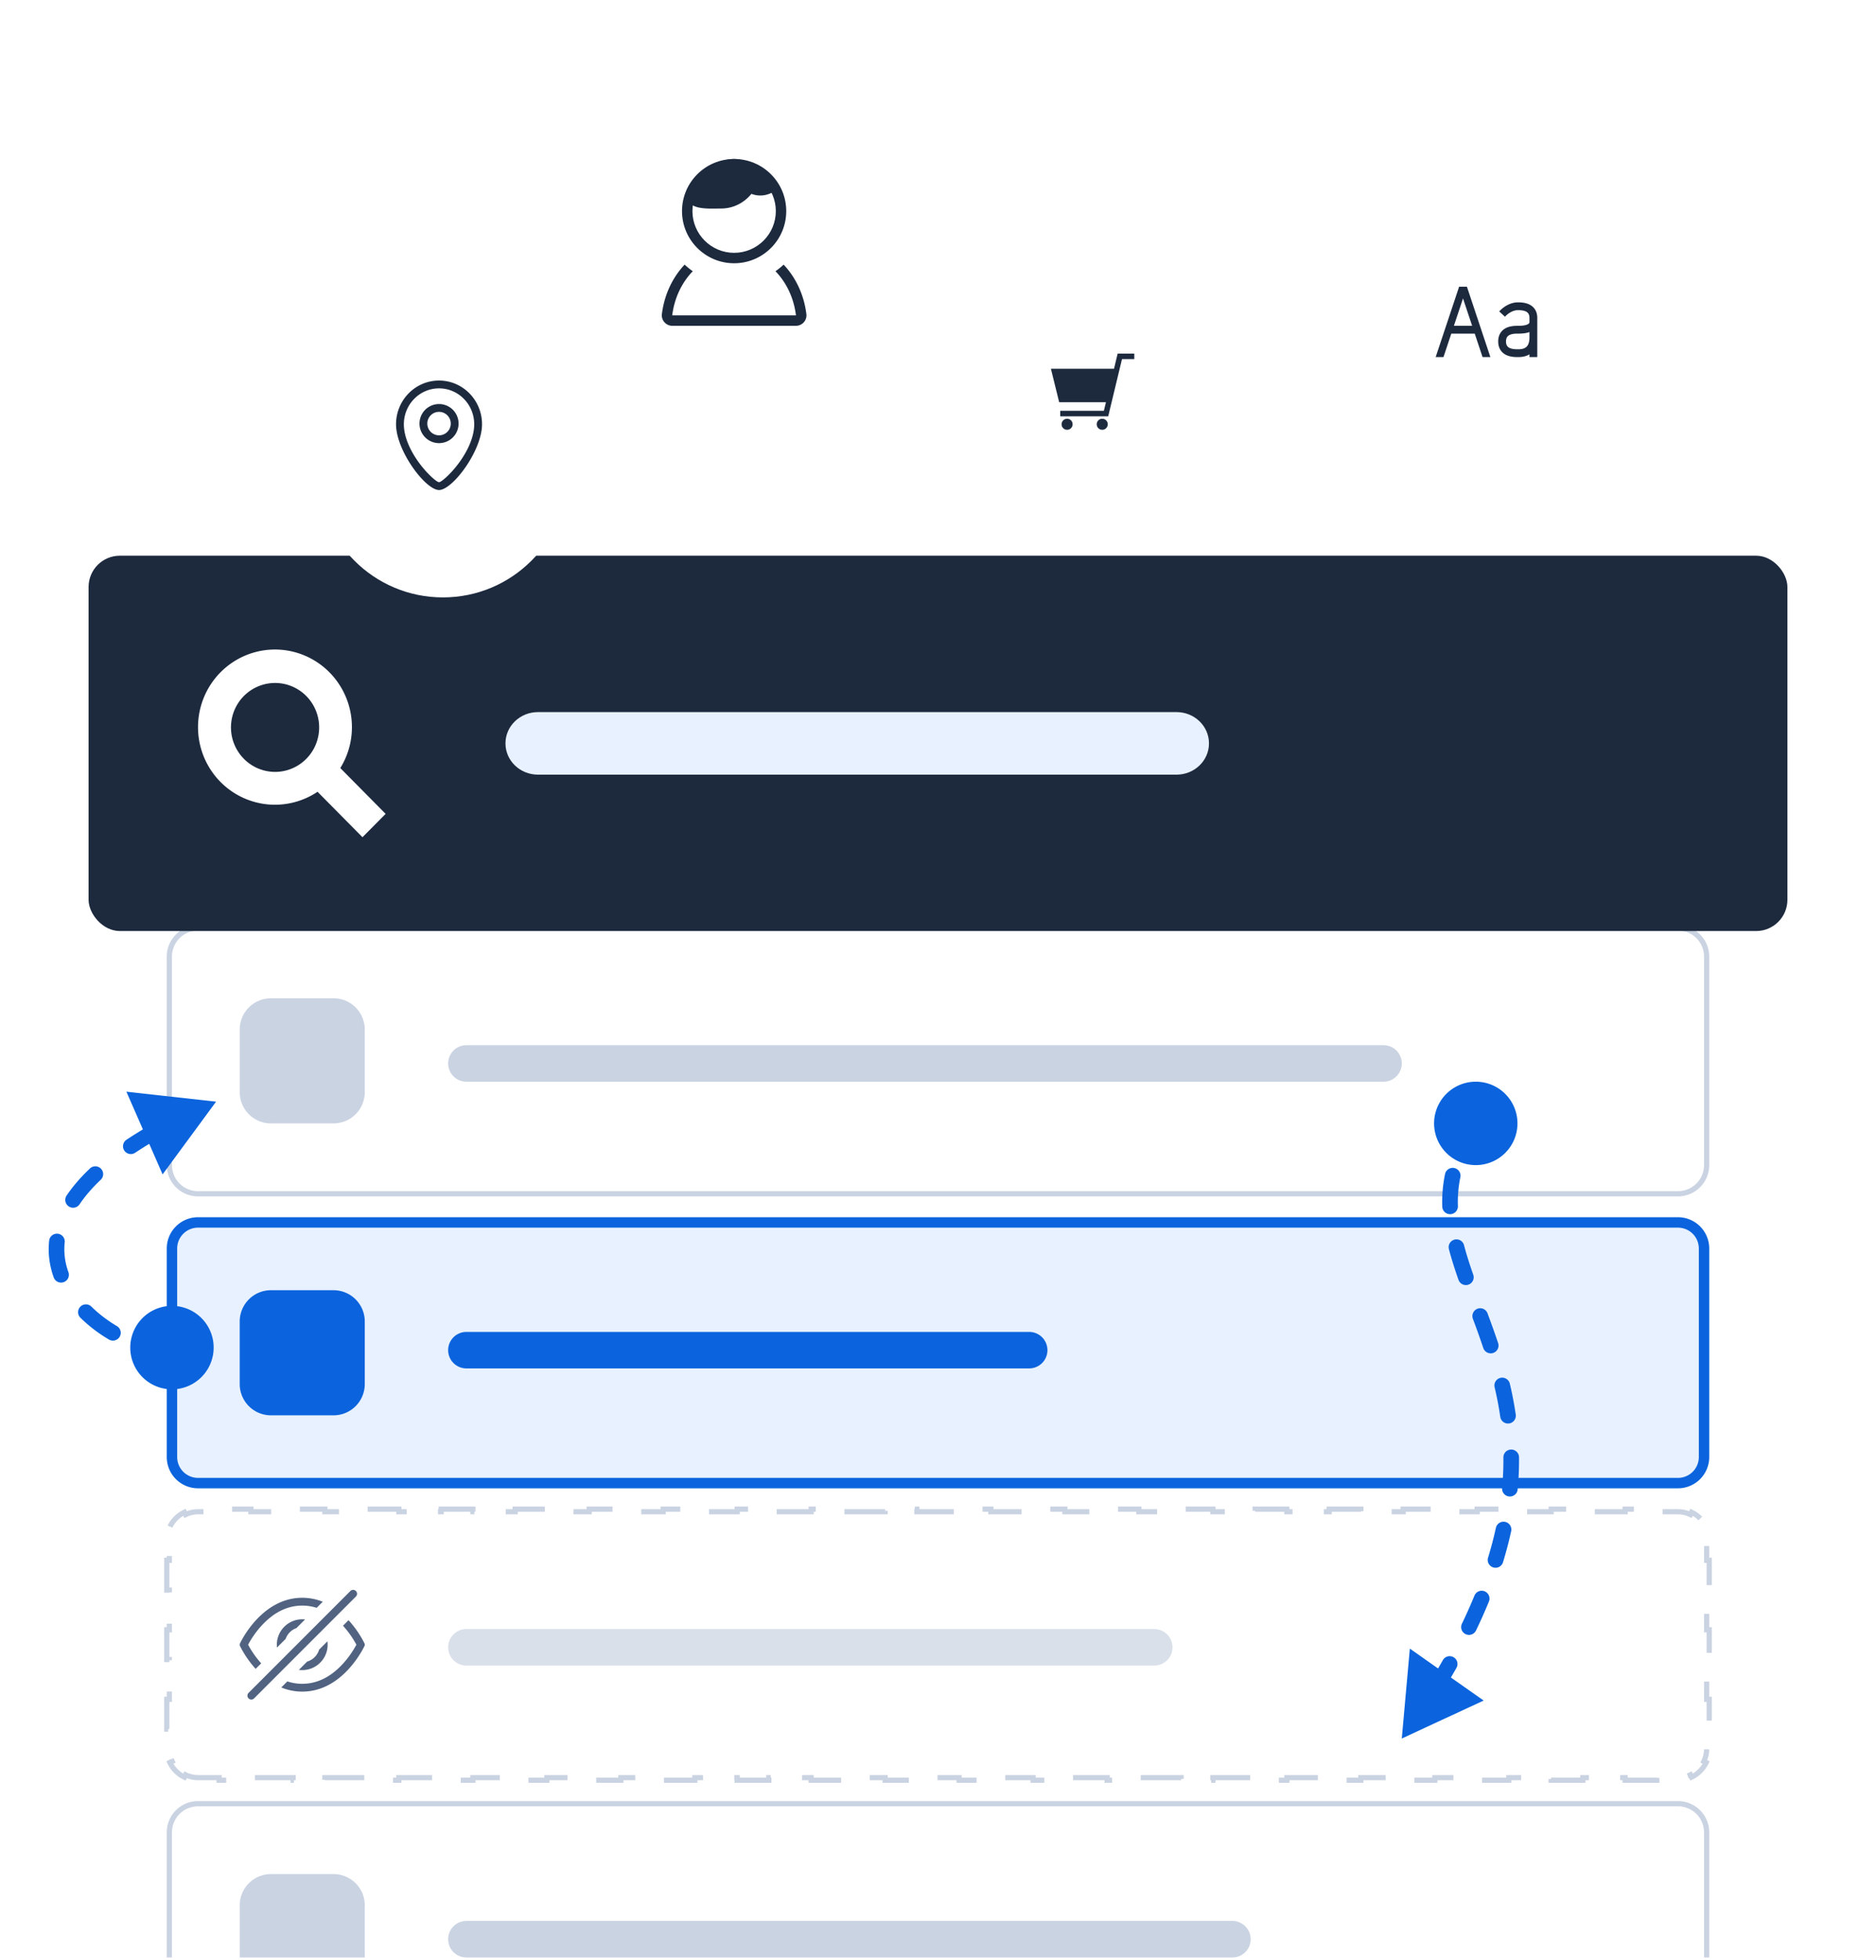 <svg xmlns="http://www.w3.org/2000/svg" width="360" height="376" fill="none"><g clip-path="url(#a)"><path fill="#fff" stroke="#CAD3E2" d="M38 346h284a5.5 5.5 0 0 1 5.5 5.5v40a5.5 5.5 0 0 1-5.5 5.5H38a5.5 5.5 0 0 1-5.5-5.5v-40A5.5 5.5 0 0 1 38 346Z"/><path fill="#CAD3E2" d="M86 372a3.5 3.5 0 0 1 3.5-3.5h147a3.5 3.5 0 1 1 0 7h-147A3.5 3.5 0 0 1 86 372m-40-6.5a6 6 0 0 1 6-6h12a6 6 0 0 1 6 6v12a6 6 0 0 1-6 6H52a6 6 0 0 1-6-6z"/><path stroke="#CAD3E2" stroke-dasharray="8 6" d="M38 341a5.5 5.5 0 0 1-2.387-.543l-.217.45a6.02 6.02 0 0 1-2.803-2.803l.45-.217a5.5 5.5 0 0 1-.543-2.387v-3.81H32v-5.714h.5v-7.619H32v-5.714h.5v-7.619H32v-5.714h.5v-3.81c0-.856.195-1.665.543-2.387l-.45-.217a6.02 6.02 0 0 1 2.803-2.803l.217.45A5.5 5.5 0 0 1 38 290h4.057v-.5h6.086v.5h8.114v-.5h6.086v.5h8.114v-.5h6.086v.5h8.114v-.5h6.086v.5h8.114v-.5h6.086v.5h8.114v-.5h6.086v.5h8.114v-.5h6.086v.5h8.114v-.5h6.086v.5h8.114v-.5h6.086v.5h8.114v-.5h6.086v.5h8.114v-.5h6.086v.5h8.114v-.5h6.086v.5h8.114v-.5h6.086v.5h8.114v-.5h6.086v.5h8.114v-.5h6.086v.5h8.114v-.5h6.086v.5h8.114v-.5h6.086v.5h8.114v-.5h6.086v.5h8.114v-.5h6.086v.5h8.114v-.5h6.086v.5H322a5.5 5.5 0 0 1 2.387.543l.217-.45a6.02 6.02 0 0 1 2.803 2.803l-.45.217a5.5 5.5 0 0 1 .543 2.387v3.81h.5v5.714h-.5v7.619h.5v5.714h-.5v7.619h.5v5.714h-.5v3.81a5.5 5.5 0 0 1-.543 2.387l.45.217a6.02 6.02 0 0 1-2.803 2.803l-.217-.45A5.5 5.5 0 0 1 322 341h-4.057v.5h-6.086v-.5h-8.114v.5h-6.086v-.5h-8.114v.5h-6.086v-.5h-8.114v.5h-6.086v-.5h-8.114v.5h-6.086v-.5h-8.114v.5h-6.086v-.5h-8.114v.5h-6.086v-.5h-8.114v.5h-6.086v-.5h-8.114v.5h-6.086v-.5h-8.114v.5h-6.086v-.5h-8.114v.5h-6.086v-.5h-8.114v.5h-6.086v-.5h-8.114v.5h-6.086v-.5h-8.114v.5h-6.086v-.5h-8.114v.5h-6.086v-.5h-8.114v.5h-6.086v-.5h-8.114v.5h-6.086v-.5h-8.114v.5h-6.086v-.5h-8.114v.5h-6.086v-.5h-8.114v.5h-6.086v-.5z"/><path fill="#CAD3E2" d="M86 316a3.5 3.5 0 0 1 3.5-3.5h132a3.5 3.5 0 1 1 0 7h-132A3.5 3.5 0 0 1 86 316" opacity=".7"/><path fill="#516381" d="m53.977 323.706 1.164-1.165c.91.301 1.863.459 2.858.459 3 0 5.61-1.433 7.838-3.88a18.2 18.2 0 0 0 2.552-3.62 18 18 0 0 0-2.552-3.619l-.017-.019 1.062-1.061c2.038 2.214 3.067 4.463 3.087 4.508q.03.069.031.148v.088q0 .078-.031.148c-.04.088-4.031 8.807-11.97 8.807a10.6 10.6 0 0 1-4.022-.794m-4.917-3.569c-2-2.193-3.01-4.4-3.029-4.444a.4.4 0 0 1-.031-.148v-.088a.35.35 0 0 1 .031-.148c.04-.089 4.03-8.809 11.968-8.809 1.444 0 2.756.288 3.938.76l-1.169 1.169A9 9 0 0 0 58 308c-2.998 0-5.608 1.434-7.837 3.881a18 18 0 0 0-2.551 3.62 18 18 0 0 0 2.511 3.574zm9.482-9.482-1.66 1.66a3.4 3.4 0 0 0-2.067 2.068l-1.66 1.66a4.88 4.88 0 0 1 5.387-5.388m4.29 4.196a4.88 4.88 0 0 1-5.481 5.481l1.591-1.591a3.4 3.4 0 0 0 2.299-2.299zM48.78 325.78a.75.75 0 1 1-1.06-1.06l19.5-19.5a.75.75 0 1 1 1.06 1.06z"/><path fill="#E8F1FF" stroke="#0B64DD" stroke-width="2" d="M38 234.5h284a5 5 0 0 1 5 5v40a5 5 0 0 1-5 5H38a5 5 0 0 1-5-5v-40a5 5 0 0 1 5-5Z"/><path fill="#0B64DD" d="M86 259a3.5 3.5 0 0 1 3.5-3.5h108a3.5 3.5 0 1 1 0 7h-108A3.5 3.5 0 0 1 86 259m-40-5.5a6 6 0 0 1 6-6h12a6 6 0 0 1 6 6v12a6 6 0 0 1-6 6H52a6 6 0 0 1-6-6z"/><path fill="#fff" stroke="#CAD3E2" d="M38 178h284a5.5 5.5 0 0 1 5.5 5.5v40a5.5 5.5 0 0 1-5.5 5.5H38a5.5 5.5 0 0 1-5.5-5.5v-40A5.5 5.5 0 0 1 38 178Z"/><path fill="#CAD3E2" d="M46 197.5a6 6 0 0 1 6-6h12a6 6 0 0 1 6 6v12a6 6 0 0 1-6 6H52a6 6 0 0 1-6-6zm40 6.5a3.5 3.5 0 0 1 3.5-3.5h176a3.5 3.5 0 1 1 0 7h-176A3.5 3.5 0 0 1 86 204"/><g filter="url(#b)"><circle cx="209" cy="74.5" r="16" fill="#fff"/></g><path fill="#1D2A3E" fill-rule="evenodd" d="M217.667 67.834h-3.193l-.701 2.91h-12.106l1.587 6.412h8.973l-.398 1.653h-8.377v1.058h9.21l2.645-10.975h2.36zm-11.835 13.554a1.057 1.057 0 1 1-2.115 0 1.057 1.057 0 0 1 2.115 0m5.686 1.058a1.058 1.058 0 1 0 0-2.116 1.058 1.058 0 0 0 0 2.116" clip-rule="evenodd"/><g filter="url(#c)"><rect width="326" height="72" x="17" y="99.5" fill="#1D2A3E" rx="6"/><path fill="#fff" d="m74 149.023-8.698-8.788a14.83 14.83 0 0 0 2.23-7.829 14.96 14.96 0 0 0-3.112-9.16 14.76 14.76 0 0 0-8.042-5.294 14.66 14.66 0 0 0-9.57.813 14.82 14.82 0 0 0-7.05 6.576 15 15 0 0 0-1.546 9.556 14.9 14.9 0 0 0 4.61 8.493 14.7 14.7 0 0 0 8.818 3.838 14.68 14.68 0 0 0 9.294-2.442l8.625 8.714zm-29.677-16.58c0-1.687.496-3.337 1.426-4.739a8.48 8.48 0 0 1 3.797-3.142 8.4 8.4 0 0 1 4.888-.485 8.44 8.44 0 0 1 4.333 2.334 8.55 8.55 0 0 1 2.315 4.367 8.6 8.6 0 0 1-.481 4.929 8.5 8.5 0 0 1-3.117 3.828 8.4 8.4 0 0 1-4.7 1.437 8.43 8.43 0 0 1-5.99-2.516 8.57 8.57 0 0 1-2.471-6.05z"/><path fill="#E8F1FF" d="M225.767 129.5H103.233c-3.442 0-6.233 2.682-6.233 5.991v.018c0 3.309 2.79 5.991 6.233 5.991h122.534c3.442 0 6.233-2.682 6.233-5.991v-.018c0-3.309-2.791-5.991-6.233-5.991"/></g><g filter="url(#d)"><circle cx="85" cy="83.5" r="24" fill="#fff"/></g><path fill="#1D2A3E" d="M84.25 94C81.654 94 76 86.455 76 81.393 76 76.761 79.69 73 84.25 73s8.25 3.76 8.25 8.393C92.5 86.455 86.846 94 84.25 94m0-1.5c.429 0 2.22-1.565 3.688-3.524C89.828 86.453 91 83.728 91 81.393c0-3.81-3.025-6.893-6.75-6.893s-6.75 3.083-6.75 6.893c0 2.335 1.171 5.06 3.062 7.583 1.468 1.959 3.259 3.524 3.688 3.524m0-7.494a3.75 3.75 0 1 1 0-7.5 3.75 3.75 0 0 1 0 7.5m0-1.5a2.25 2.25 0 1 0 0-4.5 2.25 2.25 0 0 0 0 4.5"/><g filter="url(#e)"><circle cx="141" cy="46.5" r="32" fill="#fff"/></g><g fill="#1D2A3E" fill-rule="evenodd" clip-path="url(#f)" clip-rule="evenodd"><path d="M150.377 50.764c2.31 2.444 3.906 5.758 4.366 9.495.144 1.188-.802 2.24-2 2.24h-23.73c-1.198 0-2.144-1.052-1.998-2.24.458-3.737 2.054-7.051 4.364-9.495.494.455 1.01.883 1.564 1.265-2.076 2.138-3.53 5.1-3.944 8.474l23.744-.004c-.408-3.372-1.858-6.332-3.932-8.47.556-.382 1.072-.81 1.566-1.266ZM140.878 30.5c3.8 0 6 4 8.758 5.267-.916 1.053-2.252 1.733-3.758 1.733a4.9 4.9 0 0 1-1.688-.313C142.814 38.89 140.736 40 138.378 40c-2.79 0-7.5.5-6.49-3.806 2.99-1.694 5.016-5.695 8.99-5.695Z"/><path d="M140.877 32.5c4.412 0 8 3.588 8 8s-3.588 8-8 8-8-3.588-8-8 3.588-8 8-8m0 18c5.522 0 10-4.478 10-10s-4.477-10-9.999-10-10.001 4.478-10.001 10 4.478 10 10 10"/></g><g filter="url(#g)"><circle cx="286" cy="62.5" r="24" fill="#fff"/></g><path fill="#1D2A3E" fill-rule="evenodd" d="m281.5 55 4.5 13.5h-1.5L283 64h-4.5l-1.5 4.5h-1.5L280 55zm-.75 2.25 1.75 5.25H279zm11.986 2.47c-.496-.212-1.098-.22-1.486-.22-.538 0-1.534.262-2.447 1.257l-1.105-1.014c1.195-1.302 2.59-1.743 3.552-1.743h.024c.376 0 1.254 0 2.053.342.423.181.852.47 1.173.926.325.46.5 1.039.5 1.732v7.5h-1.5v-.531l-.097.057c-.83.475-1.748.474-2.129.474h-.048c-.376 0-1.254 0-2.053-.342a2.7 2.7 0 0 1-1.173-.926c-.324-.46-.5-1.039-.5-1.732s.176-1.271.5-1.732a2.7 2.7 0 0 1 1.173-.926c.799-.343 1.677-.342 2.053-.342h.024c.386 0 1.035-.004 1.575-.159.268-.076.445-.172.546-.268.079-.075.129-.162.129-.323V61c0-.432-.106-.697-.226-.87a1.23 1.23 0 0 0-.538-.41m.764 3.979q-.134.048-.263.085c-.758.216-1.593.216-1.967.216h-.02c-.388 0-.99.008-1.486.22-.233.1-.413.234-.537.41-.121.173-.227.438-.227.87s.106.697.227.87q.187.261.537.41c.496.212 1.098.22 1.486.22.385 0 .946-.011 1.409-.276.384-.22.841-.695.841-1.974z" clip-rule="evenodd"/><path fill="#0B64DD" d="M291.198 215.5a8 8 0 1 1-16 0 8 8 0 0 1 16 0M269 333.5l1.546-17.251 14.167 9.964zm13.929-114.713a1.5 1.5 0 0 1-2.621-1.46zm-5.617 6.383a1.501 1.501 0 0 1 2.935.622zm2.454 6.199a1.5 1.5 0 1 1-2.999.094zm-1.715 8.285a1.5 1.5 0 1 1 2.901-.762zm4.65 4.831a1.5 1.5 0 1 1-2.83.993zm-.057 8.497a1.5 1.5 0 1 1 2.812-1.047zm4.836 4.636a1.5 1.5 0 1 1-2.845.951zm-.671 8.48a1.5 1.5 0 0 1 2.919-.691zm4.066 5.311a1.501 1.501 0 0 1-2.97.426zm-2.377 8.167a1.5 1.5 0 1 1 3-.027zm2.743 6.112a1.5 1.5 0 1 1-2.987-.275zm-4.183 7.398a1.5 1.5 0 0 1 2.931.64zm1.376 6.561a1.5 1.5 0 1 1-2.868-.877zm-5.501 6.463a1.5 1.5 0 1 1 2.775 1.138zm.306 6.676a1.5 1.5 0 0 1-2.704-1.299zm-6.357 5.677a1.5 1.5 0 0 1 2.612 1.477zm-.469 6.663a1.5 1.5 0 0 1-2.548-1.585zm-6.886 5.018a1.5 1.5 0 1 1 2.468 1.705zm14.912-113.802a33 33 0 0 0-1.51 2.445l-2.621-1.46a36 36 0 0 1 1.648-2.669zm-4.192 9.45a23.2 23.2 0 0 0-.481 5.577l-2.999.094a26.3 26.3 0 0 1 .545-6.293zm.705 13.1c.48 1.825 1.078 3.681 1.749 5.593l-2.83.993c-.687-1.955-1.313-3.892-1.82-5.824zm4.504 13.043c.682 1.833 1.37 3.726 2.024 5.683l-2.845.951a174 174 0 0 0-1.991-5.587zm4.272 13.472a68 68 0 0 1 1.147 6.002l-2.97.426a65 65 0 0 0-1.096-5.737zm1.77 14.142a61 61 0 0 1-.257 6.139l-2.987-.275c.185-2.012.261-3.955.244-5.837zm-1.509 14.177a75 75 0 0 1-1.555 5.921l-2.868-.877a73 73 0 0 0 1.492-5.684zm-4.281 13.522a103 103 0 0 1-2.469 5.538l-2.704-1.299a100 100 0 0 0 2.398-5.377zm-6.214 12.692a145 145 0 0 1-3.081 5.186l-2.548-1.585a140 140 0 0 0 3.017-5.078zM25.331 256.221a8 8 0 0 1 9.948-5.389 8 8 0 0 1 5.39 9.947 8 8 0 1 1-15.337-4.558Zm16.136-44.893L31.203 225.28l-6.951-15.865zm-2.42 2.697a1.5 1.5 0 1 1-1.237-2.733zm-9.1 1.184a1.5 1.5 0 0 1 1.448 2.627zm-4.011 5.925a1.5 1.5 0 1 1-1.663-2.498zm-8.674 3.008a1.5 1.5 0 0 1 2.065 2.177zM15.28 231a1.5 1.5 0 1 1-2.483-1.683zm-5.847 6.998a1.5 1.5 0 0 1 2.984.314zm3.703 6.052a1.5 1.5 0 0 1-2.821 1.02zm2.315 8.749a1.5 1.5 0 1 1 2.102-2.14zm6.98 1.579a1.5 1.5 0 0 1-1.522 2.586zm7.165 5.764a1.5 1.5 0 0 1 .361-2.978zm1.8-42.306a77 77 0 0 0-5.46 3.298l-1.663-2.498a80 80 0 0 1 5.674-3.427l1.448 2.627Zm-12.07 8.483c-1.688 1.602-3.02 3.167-4.046 4.681l-2.483-1.683c1.163-1.716 2.64-3.444 4.465-5.175zm-6.91 11.993c-.212 2.02.07 3.94.72 5.738l-2.821 1.02c-.792-2.19-1.145-4.565-.882-7.072zm5.137 12.347a25.4 25.4 0 0 0 4.878 3.719l-1.522 2.586a28.4 28.4 0 0 1-5.458-4.165zm12.404 6.505c1.1.133 1.985.079 2.63-.106l.825 2.885c-1.15.329-2.466.363-3.816.199z"/></g><defs><filter id="b" width="52" height="52" x="183" y="53" color-interpolation-filters="sRGB" filterUnits="userSpaceOnUse"><feFlood flood-opacity="0" result="BackgroundImageFix"/><feColorMatrix in="SourceAlpha" result="hardAlpha" values="0 0 0 0 0 0 0 0 0 0 0 0 0 0 0 0 0 0 127 0"/><feOffset dy="4.5"/><feGaussianBlur stdDeviation="5"/><feColorMatrix values="0 0 0 0 0 0 0 0 0 0 0 0 0 0 0 0 0 0 0.05 0"/><feBlend in2="BackgroundImageFix" result="effect1_dropShadow_3404_88694"/><feColorMatrix in="SourceAlpha" result="hardAlpha" values="0 0 0 0 0 0 0 0 0 0 0 0 0 0 0 0 0 0 127 0"/><feOffset dy="1.9"/><feGaussianBlur stdDeviation="2"/><feColorMatrix values="0 0 0 0 0 0 0 0 0 0 0 0 0 0 0 0 0 0 0.05 0"/><feBlend in2="effect1_dropShadow_3404_88694" result="effect2_dropShadow_3404_88694"/><feColorMatrix in="SourceAlpha" result="hardAlpha" values="0 0 0 0 0 0 0 0 0 0 0 0 0 0 0 0 0 0 127 0"/><feOffset dy=".7"/><feGaussianBlur stdDeviation=".7"/><feColorMatrix values="0 0 0 0 0 0 0 0 0 0 0 0 0 0 0 0 0 0 0.07 0"/><feBlend in2="effect2_dropShadow_3404_88694" result="effect3_dropShadow_3404_88694"/><feBlend in="SourceGraphic" in2="effect3_dropShadow_3404_88694" result="shape"/></filter><filter id="c" width="346" height="92" x="7" y="94" color-interpolation-filters="sRGB" filterUnits="userSpaceOnUse"><feFlood flood-opacity="0" result="BackgroundImageFix"/><feColorMatrix in="SourceAlpha" result="hardAlpha" values="0 0 0 0 0 0 0 0 0 0 0 0 0 0 0 0 0 0 127 0"/><feOffset dy="4.5"/><feGaussianBlur stdDeviation="5"/><feColorMatrix values="0 0 0 0 0 0 0 0 0 0 0 0 0 0 0 0 0 0 0.05 0"/><feBlend in2="BackgroundImageFix" result="effect1_dropShadow_3404_88694"/><feColorMatrix in="SourceAlpha" result="hardAlpha" values="0 0 0 0 0 0 0 0 0 0 0 0 0 0 0 0 0 0 127 0"/><feOffset dy="1.9"/><feGaussianBlur stdDeviation="2"/><feColorMatrix values="0 0 0 0 0 0 0 0 0 0 0 0 0 0 0 0 0 0 0.05 0"/><feBlend in2="effect1_dropShadow_3404_88694" result="effect2_dropShadow_3404_88694"/><feColorMatrix in="SourceAlpha" result="hardAlpha" values="0 0 0 0 0 0 0 0 0 0 0 0 0 0 0 0 0 0 127 0"/><feOffset dy=".7"/><feGaussianBlur stdDeviation=".7"/><feColorMatrix values="0 0 0 0 0 0 0 0 0 0 0 0 0 0 0 0 0 0 0.07 0"/><feBlend in2="effect2_dropShadow_3404_88694" result="effect3_dropShadow_3404_88694"/><feBlend in="SourceGraphic" in2="effect3_dropShadow_3404_88694" result="shape"/></filter><filter id="d" width="68" height="68" x="51" y="54" color-interpolation-filters="sRGB" filterUnits="userSpaceOnUse"><feFlood flood-opacity="0" result="BackgroundImageFix"/><feColorMatrix in="SourceAlpha" result="hardAlpha" values="0 0 0 0 0 0 0 0 0 0 0 0 0 0 0 0 0 0 127 0"/><feOffset dy="4.5"/><feGaussianBlur stdDeviation="5"/><feColorMatrix values="0 0 0 0 0 0 0 0 0 0 0 0 0 0 0 0 0 0 0.05 0"/><feBlend in2="BackgroundImageFix" result="effect1_dropShadow_3404_88694"/><feColorMatrix in="SourceAlpha" result="hardAlpha" values="0 0 0 0 0 0 0 0 0 0 0 0 0 0 0 0 0 0 127 0"/><feOffset dy="1.9"/><feGaussianBlur stdDeviation="2"/><feColorMatrix values="0 0 0 0 0 0 0 0 0 0 0 0 0 0 0 0 0 0 0.05 0"/><feBlend in2="effect1_dropShadow_3404_88694" result="effect2_dropShadow_3404_88694"/><feColorMatrix in="SourceAlpha" result="hardAlpha" values="0 0 0 0 0 0 0 0 0 0 0 0 0 0 0 0 0 0 127 0"/><feOffset dy=".7"/><feGaussianBlur stdDeviation=".7"/><feColorMatrix values="0 0 0 0 0 0 0 0 0 0 0 0 0 0 0 0 0 0 0.07 0"/><feBlend in2="effect2_dropShadow_3404_88694" result="effect3_dropShadow_3404_88694"/><feBlend in="SourceGraphic" in2="effect3_dropShadow_3404_88694" result="shape"/></filter><filter id="e" width="84" height="84" x="99" y="9" color-interpolation-filters="sRGB" filterUnits="userSpaceOnUse"><feFlood flood-opacity="0" result="BackgroundImageFix"/><feColorMatrix in="SourceAlpha" result="hardAlpha" values="0 0 0 0 0 0 0 0 0 0 0 0 0 0 0 0 0 0 127 0"/><feOffset dy="4.5"/><feGaussianBlur stdDeviation="5"/><feColorMatrix values="0 0 0 0 0 0 0 0 0 0 0 0 0 0 0 0 0 0 0.05 0"/><feBlend in2="BackgroundImageFix" result="effect1_dropShadow_3404_88694"/><feColorMatrix in="SourceAlpha" result="hardAlpha" values="0 0 0 0 0 0 0 0 0 0 0 0 0 0 0 0 0 0 127 0"/><feOffset dy="1.9"/><feGaussianBlur stdDeviation="2"/><feColorMatrix values="0 0 0 0 0 0 0 0 0 0 0 0 0 0 0 0 0 0 0.05 0"/><feBlend in2="effect1_dropShadow_3404_88694" result="effect2_dropShadow_3404_88694"/><feColorMatrix in="SourceAlpha" result="hardAlpha" values="0 0 0 0 0 0 0 0 0 0 0 0 0 0 0 0 0 0 127 0"/><feOffset dy=".7"/><feGaussianBlur stdDeviation=".7"/><feColorMatrix values="0 0 0 0 0 0 0 0 0 0 0 0 0 0 0 0 0 0 0.07 0"/><feBlend in2="effect2_dropShadow_3404_88694" result="effect3_dropShadow_3404_88694"/><feBlend in="SourceGraphic" in2="effect3_dropShadow_3404_88694" result="shape"/></filter><filter id="g" width="68" height="68" x="252" y="33" color-interpolation-filters="sRGB" filterUnits="userSpaceOnUse"><feFlood flood-opacity="0" result="BackgroundImageFix"/><feColorMatrix in="SourceAlpha" result="hardAlpha" values="0 0 0 0 0 0 0 0 0 0 0 0 0 0 0 0 0 0 127 0"/><feOffset dy="4.5"/><feGaussianBlur stdDeviation="5"/><feColorMatrix values="0 0 0 0 0 0 0 0 0 0 0 0 0 0 0 0 0 0 0.05 0"/><feBlend in2="BackgroundImageFix" result="effect1_dropShadow_3404_88694"/><feColorMatrix in="SourceAlpha" result="hardAlpha" values="0 0 0 0 0 0 0 0 0 0 0 0 0 0 0 0 0 0 127 0"/><feOffset dy="1.9"/><feGaussianBlur stdDeviation="2"/><feColorMatrix values="0 0 0 0 0 0 0 0 0 0 0 0 0 0 0 0 0 0 0.05 0"/><feBlend in2="effect1_dropShadow_3404_88694" result="effect2_dropShadow_3404_88694"/><feColorMatrix in="SourceAlpha" result="hardAlpha" values="0 0 0 0 0 0 0 0 0 0 0 0 0 0 0 0 0 0 127 0"/><feOffset dy=".7"/><feGaussianBlur stdDeviation=".7"/><feColorMatrix values="0 0 0 0 0 0 0 0 0 0 0 0 0 0 0 0 0 0 0.07 0"/><feBlend in2="effect2_dropShadow_3404_88694" result="effect3_dropShadow_3404_88694"/><feBlend in="SourceGraphic" in2="effect3_dropShadow_3404_88694" result="shape"/></filter><clipPath id="a"><path fill="#fff" d="M0 .5h360v375H0z"/></clipPath><clipPath id="f"><path fill="#fff" d="M125 30.5h32v32h-32z"/></clipPath></defs></svg>